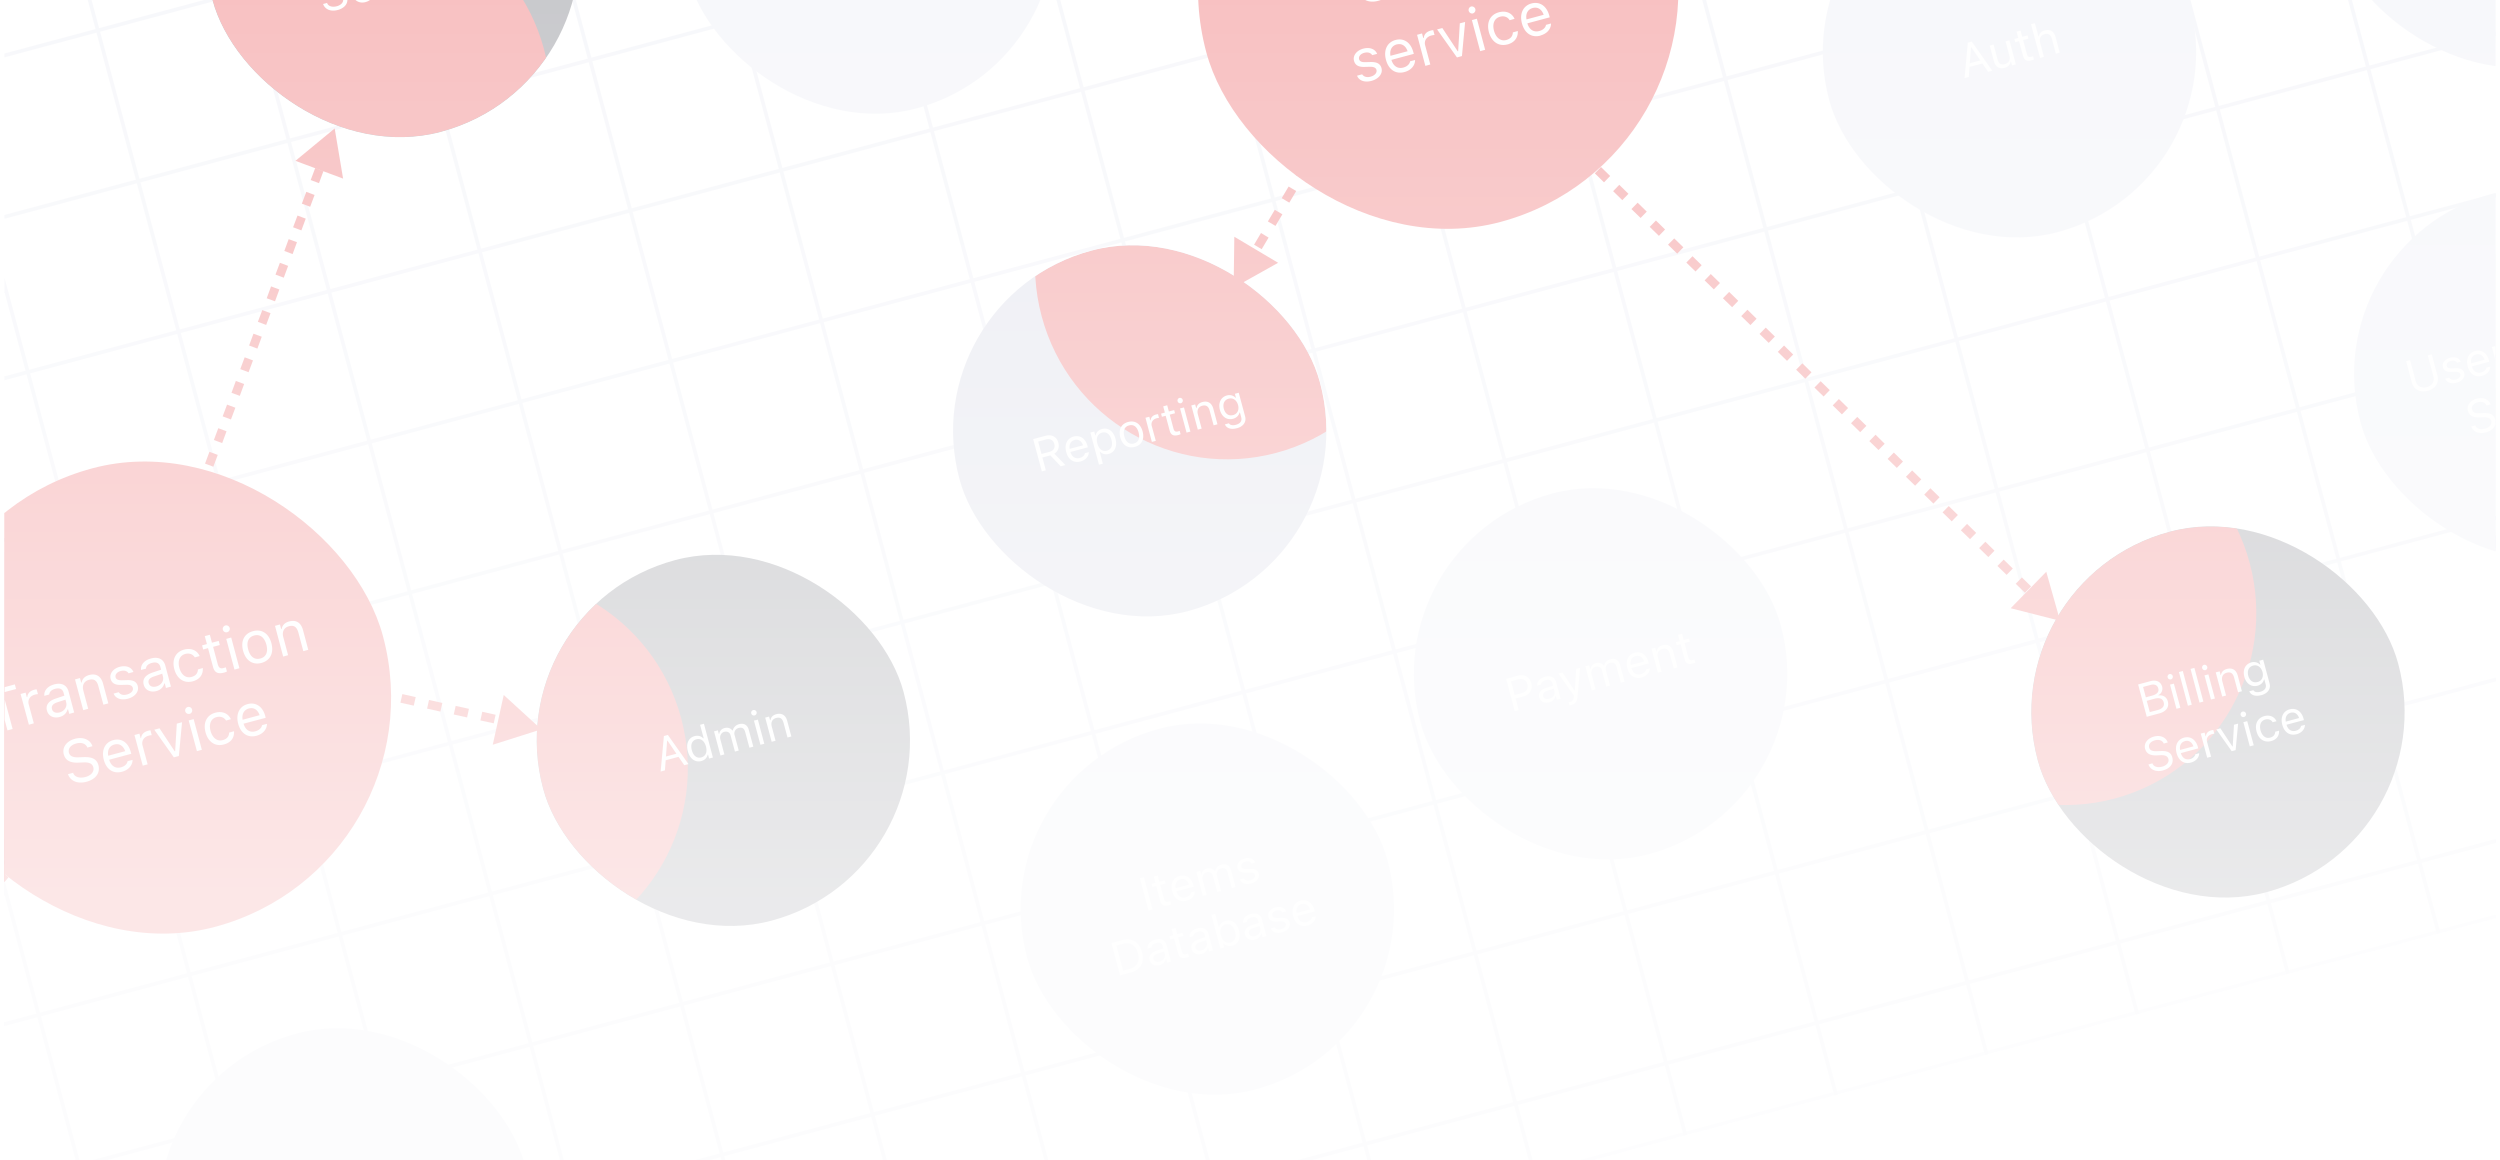 <svg xmlns="http://www.w3.org/2000/svg" width="362" height="168" fill="none" viewBox="0 0 362 168">
  <g clip-path="url(#a)" opacity=".5" style="mix-blend-mode:luminosity">
    <rect width="594" height="249.87" x="-173.88" y="17.69" fill="#fff" rx="3.93" transform="rotate(-15 -173.88 17.69)"/>
    <g clip-path="url(#b)">
      <rect width="577.8" height="249.38" x="-166" y="15.83" stroke="#F0F1F7" stroke-width=".49" rx="3.68" transform="rotate(-15 -166 15.83)"/>
      <path stroke="#E6E8F2" stroke-width=".53" d="m24.4-44.59 75.67 282.38m-251.11-2.09L469.19 69.5M-62.84-21.21l75.66 282.37m-140.49 61.79 620.24-166.2M-41.03-27.06l75.66 282.38m-168.13 45.81 620.22-166.19M-19.22-32.9l75.67 282.37m-195.8 29.85 620.23-166.19M2.6-38.75l75.66 282.38m-223.46 13.88L475.03 91.32m-407-147.6L143.7 226.1m-306.43-34.03L457.5 25.88M46.22-50.43l75.66 282.37m-278.77-18.05 620.23-166.2M89.85-62.12l75.66 282.37m-334.09-49.99L451.65 4.07M177.1-85.5l75.66 282.37M-191.96 83.01 428.27-83.18m-294.8 9.37 75.66 282.37m-389.4-81.92 620.23-166.2M198.9-91.35l75.67 282.38M-197.8 61.2 422.43-105M155.28-79.66l75.67 282.38m-417.06-97.9L434.12-61.37m-191.59-41.67 75.66 282.38M-209.49 17.57l620.23-166.19m-146.39 39.74L340 173.49m-53.84-288.22 75.66 282.38m-53.85-288.22 75.66 282.38M220.72-97.2l75.66 282.38M-203.65 39.39l620.24-166.2M111.66-67.97l75.66 282.38m-361.74-65.96L445.8-17.75M329.78-126.42l75.67 282.38M351.6-132.26l75.66 282.38"/>
      <g clip-path="url(#c)">
        <rect width="54.04" height="54.04" x="23.77" y="-26.12" fill="#4C4E59" rx="27.02" transform="rotate(-15 23.77 -26.12)"/>
        <g filter="url(#d)">
          <ellipse cx="52.01" cy="14.34" fill="#E73235" rx="27.72" ry="27.89" transform="rotate(-15 52.01 14.34)"/>
        </g>
        <path fill="#fff" d="m48.51-6.85-1.25-4.68.68-.18 2.65 3.47.05-.01.55-4.33.68-.18 1.25 4.67-.54.15-.96-3.57h-.03l-.52 3.98-.5.13-2.43-3.18-.04.01.96 3.57-.55.15Zm6.71-1.73c-.66.18-1.27-.1-1.44-.73-.17-.62.2-1.1 1-1.37l.98-.33-.09-.32c-.11-.43-.44-.6-.96-.46-.42.12-.65.34-.67.64v.01l-.56.15V-11c-.06-.57.37-1.08 1.12-1.28.85-.23 1.44.08 1.64.8l.64 2.4-.57.15-.13-.52-.06.02a1.2 1.2 0 0 1-.9.86Zm-.87-.9c.1.36.45.49.86.38.57-.16.89-.64.75-1.14l-.08-.32-.92.3c-.52.18-.7.43-.61.78Zm2.74-4.14a.4.4 0 0 1-.5-.28.4.4 0 0 1 .3-.5.4.4 0 0 1 .48.3.4.4 0 0 1-.28.48Zm.83 4.25-.93-3.5.56-.15.94 3.5-.57.15Zm1.63-.44-.94-3.5.57-.14.14.52.05-.01c.08-.42.34-.72.86-.86.78-.21 1.35.14 1.57.97l.6 2.26-.56.15-.57-2.13c-.17-.63-.5-.86-1.07-.7-.55.14-.8.61-.64 1.22l.55 2.07-.56.15ZM48.9 1.45c-1.03.27-1.83-.1-2.1-.83l-.02-.04.59-.16v.04c.18.45.74.62 1.41.44.64-.17 1.02-.62.89-1.1-.1-.4-.45-.59-1.13-.56L48-.73c-.99.04-1.5-.28-1.7-.96-.2-.78.33-1.5 1.3-1.76.93-.25 1.73.12 1.97.8l.01.05-.58.16-.02-.04c-.17-.4-.64-.6-1.25-.43-.58.16-.96.55-.83 1.04.1.38.43.56 1.1.53l.55-.02c1.03-.04 1.52.24 1.7.92.24.88-.3 1.6-1.34 1.89ZM52.95.3c-1 .27-1.79-.27-2.08-1.37-.3-1.08.12-1.98 1.07-2.24.95-.25 1.72.3 2 1.34l.06.22-2.52.68c.21.72.72 1.03 1.35.86.47-.12.7-.42.74-.66V-.9l.57-.15v.02c0 .5-.37 1.1-1.2 1.33Zm-.88-3.1c-.51.13-.81.6-.7 1.27l1.93-.51c-.24-.68-.71-.9-1.22-.76ZM55.3-.4l-.94-3.49.57-.15.13.52.06-.02c.03-.4.3-.7.78-.83.1-.03.23-.04.28-.05l.15.55a2.1 2.1 0 0 0-.36.06c-.53.14-.83.59-.69 1.1l.58 2.16-.56.15Zm3.55-.95-2.23-3.14.6-.16 1.72 2.62.05-.02.19-3.13.6-.16-.36 3.84-.57.15Zm1.79-4.94a.4.4 0 0 1-.5-.29.4.4 0 0 1 .29-.5.4.4 0 0 1 .5.3.4.4 0 0 1-.3.49Zm.83 4.24-.94-3.5.57-.14.93 3.49-.56.15Zm3.07-.76c-.98.27-1.8-.28-2.09-1.39-.3-1.09.14-1.96 1.12-2.22.85-.23 1.49.12 1.76.72v.02l-.55.15v-.01c-.19-.32-.57-.52-1.08-.38-.62.16-.88.78-.67 1.56v.01c.21.8.75 1.21 1.38 1.04.47-.12.7-.4.73-.83v-.02l.56-.16v.04c.03.67-.32 1.25-1.16 1.47Zm3.71-1c-1 .28-1.78-.26-2.08-1.36-.29-1.08.13-1.98 1.08-2.24.95-.25 1.72.3 2 1.34l.05.22-2.51.68c.2.71.72 1.03 1.34.86.48-.12.7-.43.75-.66V-5l.56-.16v.03c.01.5-.36 1.1-1.19 1.33Zm-.87-3.1c-.52.14-.82.6-.7 1.28l1.93-.51c-.24-.68-.71-.9-1.23-.77Z"/>
      </g>
      <rect width="68.73" height="68.73" x="-19.83" y="76.71" fill="#E73235" rx="34.36" transform="rotate(-15 -19.83 76.71)"/>
      <path fill="#fff" d="m1.08 105.76-1.41-5.28-1.92.51-.18-.66 4.58-1.23.18.67-1.92.51 1.42 5.28-.75.2Zm3.1-.83-1.2-4.44.73-.2.17.66.07-.01c.04-.52.39-.9.99-1.06.13-.04.3-.06.36-.07l.2.7c-.16.02-.3.03-.46.08-.69.18-1.06.74-.88 1.4l.74 2.75-.72.2Zm4.46-1.11c-.85.23-1.62-.11-1.84-.92-.22-.8.25-1.42 1.27-1.75l1.25-.42-.11-.4c-.15-.56-.56-.76-1.22-.59-.54.15-.83.44-.86.82l-.71.2v-.02c-.08-.73.47-1.38 1.42-1.64 1.08-.29 1.84.1 2.09 1.03l.81 3.04-.71.2-.18-.66-.07.02c-.15.55-.55.93-1.14 1.09Zm-1.11-1.13c.12.45.57.6 1.09.47.73-.2 1.13-.82.96-1.45l-.1-.4-1.17.38c-.67.23-.9.55-.78.99Zm4.52.13-1.19-4.44.72-.2.18.67.06-.02c.1-.52.44-.91 1.1-1.09 1-.27 1.71.18 2 1.23l.77 2.88-.72.19-.73-2.7c-.21-.8-.64-1.1-1.35-.9-.71.18-1.03.78-.82 1.56l.7 2.63-.72.2Zm6.48-1.65c-.99.27-1.8-.03-2.08-.74l.74-.2c.22.34.64.49 1.2.33.6-.16.95-.55.84-.96-.08-.3-.36-.46-.95-.44l-.73.02c-.89.02-1.36-.24-1.53-.88-.2-.74.36-1.49 1.3-1.74.94-.25 1.71.04 2 .74l-.7.2c-.2-.33-.6-.48-1.14-.34-.53.14-.84.52-.74.9v.02c.09.3.36.43.92.42l.73-.02c.89-.03 1.39.23 1.56.86v.01c.21.8-.41 1.55-1.42 1.82Zm4.11-1.1c-.84.22-1.62-.12-1.83-.92v-.01c-.22-.8.25-1.4 1.26-1.75l1.26-.42-.11-.4c-.15-.55-.56-.76-1.23-.58-.53.14-.83.44-.85.81v.02l-.72.19v-.03c-.07-.73.48-1.38 1.43-1.63 1.08-.3 1.84.1 2.09 1.03l.81 3.04-.72.2-.17-.66-.07.01c-.15.55-.55.94-1.15 1.1Zm-1.1-1.14c.12.45.57.61 1.09.47.73-.2 1.13-.81.96-1.45l-.1-.4-1.18.4c-.66.21-.9.53-.78.97v.01Zm6.36-.27c-1.24.33-2.28-.36-2.66-1.77-.37-1.39.18-2.5 1.42-2.83 1.08-.29 1.9.16 2.24.91l.01.03-.71.19v-.01c-.24-.4-.73-.66-1.37-.49-.8.22-1.13 1-.86 2 .28 1.03.96 1.55 1.76 1.33.6-.16.9-.52.93-1.06v-.03l.71-.2v.06c.04.85-.4 1.58-1.47 1.87Zm4.56-1.27c-.92.24-1.4 0-1.62-.84l-.72-2.7-.7.2-.16-.6.7-.19-.31-1.15.74-.2.3 1.15.98-.26.16.6-.97.26.67 2.51c.14.52.38.69.84.56l.33-.1.16.6c-.13.07-.26.12-.4.16Zm.43-5.84a.51.51 0 0 1-.62-.36.51.51 0 0 1 .36-.62c.27-.08.55.09.63.36a.51.51 0 0 1-.37.62Zm1.06 5.4-1.19-4.44.72-.2 1.19 4.45-.72.2Zm3.92-.96c-1.27.34-2.28-.33-2.67-1.75-.38-1.43.17-2.51 1.44-2.85 1.26-.34 2.28.32 2.66 1.74v.01c.38 1.42-.17 2.5-1.43 2.85Zm-.17-.64c.84-.22 1.15-.96.87-2.01-.29-1.06-.92-1.54-1.76-1.32-.85.23-1.16.96-.87 2.02.28 1.05.92 1.54 1.76 1.31Zm3.3-.29-1.18-4.44.72-.2.17.67.07-.01c.1-.53.44-.92 1.1-1.1 1-.26 1.7.18 1.99 1.23l.77 2.88-.72.2-.72-2.71c-.22-.8-.65-1.1-1.36-.9-.7.18-1.03.78-.82 1.56l.7 2.63-.71.2ZM12.53 113.2c-1.3.35-2.32-.11-2.67-1.06l-.02-.04.75-.2.01.04c.21.58.93.8 1.8.56.8-.21 1.28-.79 1.11-1.4-.13-.5-.56-.74-1.43-.7l-.7.03c-1.26.06-1.92-.35-2.15-1.22-.26-.99.41-1.91 1.64-2.24 1.19-.32 2.2.16 2.5 1.03l.02.05-.74.2-.02-.05c-.22-.5-.82-.76-1.6-.54-.74.2-1.21.7-1.05 1.33.13.47.54.7 1.4.67l.7-.03c1.31-.05 1.94.31 2.17 1.17.3 1.12-.39 2.04-1.72 2.4Zm5.14-1.45c-1.27.34-2.27-.34-2.64-1.73-.37-1.38.16-2.53 1.37-2.85 1.2-.33 2.18.37 2.53 1.7l.08.28-3.2.86c.27.91.92 1.31 1.7 1.1.61-.16.9-.54.95-.84l.01-.05.72-.19v.04c0 .64-.47 1.4-1.52 1.68Zm-1.1-3.94c-.67.17-1.05.76-.9 1.62l2.46-.66c-.31-.85-.91-1.14-1.57-.96Zm4.1 3.06-1.2-4.44.72-.2.18.66.06-.02c.05-.5.39-.89 1-1.05.13-.04.28-.06.36-.07l.18.7c-.15.01-.3.03-.45.08-.68.18-1.05.74-.88 1.4l.74 2.75-.72.19Zm4.5-1.21-2.83-4 .76-.2 2.2 3.33.06-.02.24-3.99.76-.2-.46 4.89-.72.19Zm2.28-6.3a.51.51 0 1 1 .36-.63.51.51 0 0 1-.36.64Zm1.06 5.4-1.19-4.44.72-.19 1.19 4.44-.72.2Zm3.9-.96c-1.24.34-2.27-.35-2.65-1.76v-.01c-.37-1.38.18-2.5 1.42-2.83 1.08-.29 1.9.16 2.24.92l.01.02-.71.2v-.02c-.24-.4-.73-.65-1.37-.48-.8.21-1.13 1-.86 2 .28 1.02.96 1.54 1.76 1.33.6-.16.9-.53.93-1.06v-.03l.71-.2v.05c.04.85-.4 1.59-1.47 1.87Zm4.73-1.26c-1.27.34-2.28-.35-2.65-1.74-.37-1.38.16-2.53 1.37-2.85 1.2-.32 2.18.38 2.54 1.7l.07.29-3.2.85c.27.92.92 1.32 1.71 1.1.6-.16.9-.54.95-.84v-.04l.72-.2v.04c.01.64-.46 1.4-1.51 1.69Zm-1.11-3.95c-.66.18-1.04.76-.9 1.63l2.46-.66c-.3-.86-.9-1.15-1.56-.97Z"/>
      <g clip-path="url(#e)">
        <rect width="54.04" height="54.04" x="288.07" y="83.99" fill="#4C4E59" rx="27.02" transform="rotate(-15 288.07 83.99)"/>
        <g filter="url(#f)">
          <ellipse cx="298.98" cy="88.69" fill="#E73235" rx="27.72" ry="27.89" transform="rotate(-15 298.98 88.7)"/>
        </g>
        <path fill="#fff" d="m310.85 103.79-1.25-4.68 1.78-.48c.86-.23 1.5.08 1.7.8.13.48-.1 1.02-.54 1.22l.02.05c.66-.09 1.18.24 1.34.86.23.82-.23 1.47-1.23 1.74l-1.82.49Zm.55-4.61-1.08.29.4 1.5.93-.25c.7-.2 1-.54.87-1.03-.13-.48-.54-.67-1.12-.51Zm.55 2-1.1.3.44 1.63 1.16-.3c.7-.2 1-.58.85-1.12-.15-.54-.6-.71-1.35-.51Zm2.37-2.8a.4.4 0 0 1-.2-.77.4.4 0 0 1 .49.28.4.4 0 0 1-.29.5Zm.83 4.25-.93-3.5.56-.14.94 3.5-.57.14Zm1.66-.44-1.3-4.88.56-.15 1.3 4.88-.56.15Zm1.68-.45-1.3-4.88.56-.15 1.3 4.88-.56.15Zm.83-4.7a.4.4 0 0 1-.2-.77.4.4 0 0 1 .2.78Zm.83 4.25-.94-3.5.57-.14.94 3.5-.57.14Zm1.63-.43-.94-3.5.57-.15.14.53.05-.02c.07-.41.34-.72.86-.86.78-.2 1.35.14 1.57.97l.6 2.26-.56.15-.57-2.12c-.17-.63-.5-.86-1.07-.71-.55.14-.8.62-.64 1.23l.55 2.07-.56.15Zm5.64-.2c-.84.23-1.48 0-1.72-.55v-.01l.59-.16c.14.26.5.36 1 .23.63-.17.92-.57.78-1.08l-.19-.7h-.05c-.12.45-.45.77-.93.9-.9.24-1.66-.3-1.92-1.29-.26-.98.11-1.84 1.02-2.09.5-.13.95.01 1.27.35l.03-.01-.15-.58.56-.15.93 3.45c.2.78-.26 1.44-1.22 1.7Zm-.53-1.9c.64-.17.9-.77.72-1.46-.2-.7-.72-1.09-1.36-.92-.65.18-.88.77-.7 1.46v.01c.2.7.69 1.08 1.34.9Zm-13.68 12.8c-1.02.27-1.83-.1-2.1-.84l-.01-.03.58-.16.01.04c.17.45.74.62 1.4.44.64-.17 1.02-.63.9-1.1-.11-.4-.45-.59-1.13-.56l-.55.03c-1 .04-1.51-.28-1.7-.96-.2-.78.33-1.5 1.3-1.77.93-.25 1.73.13 1.96.81l.02.05-.58.16-.02-.05c-.18-.39-.65-.59-1.26-.42-.58.16-.96.55-.83 1.04.1.38.43.56 1.1.53l.55-.02c1.04-.05 1.53.24 1.7.92.24.88-.3 1.6-1.34 1.88Zm4.04-1.14c-1 .27-1.79-.27-2.08-1.37-.29-1.08.13-1.98 1.08-2.24.95-.25 1.71.3 2 1.34l.05.22-2.51.68c.2.72.72 1.03 1.34.86.47-.12.7-.43.74-.66v-.03l.57-.16v.03c.01.5-.36 1.1-1.19 1.33Zm-.87-3.1c-.52.13-.82.6-.7 1.27l1.93-.52c-.25-.67-.72-.9-1.23-.76Zm3.22 2.4-.93-3.5.56-.14.14.52.05-.02c.04-.4.3-.7.78-.83.1-.03.23-.05.29-.05l.14.55c-.12 0-.23.02-.35.06-.54.14-.83.58-.7 1.1l.59 2.16-.57.15Zm3.55-.95-2.23-3.15.6-.16 1.73 2.63.05-.02.18-3.13.6-.16-.36 3.84-.57.15Zm1.8-4.95a.4.4 0 0 1-.5-.28.4.4 0 0 1 .28-.5.4.4 0 0 1 .2.78Zm.82 4.25-.93-3.5.56-.15.94 3.5-.57.15Zm3.08-.76c-.98.26-1.8-.28-2.1-1.39-.29-1.09.15-1.96 1.13-2.23.84-.22 1.48.13 1.75.73l.01.01-.56.15c-.18-.33-.57-.52-1.07-.39-.63.17-.89.78-.68 1.57.22.81.76 1.22 1.38 1.05.47-.12.71-.41.74-.83v-.03l.56-.15v.04c.03.67-.32 1.25-1.16 1.47Zm3.7-1c-.99.27-1.78-.26-2.07-1.36-.3-1.08.12-1.99 1.07-2.24.95-.25 1.72.3 2 1.34l.06.22-2.52.67c.21.72.73 1.04 1.35.87.47-.13.7-.43.74-.66v-.04l.57-.15v.03c0 .5-.37 1.1-1.2 1.33Zm-.87-3.1c-.51.14-.81.6-.7 1.28l1.93-.52c-.24-.67-.7-.9-1.23-.76Z"/>
      </g>
      <rect width="69.54" height="69.54" x="165.67" y="-26.03" fill="#E73235" rx="34.77" transform="rotate(-15 165.67 -26.03)"/>
      <path fill="#fff" d="M199.57.12c-1.49.4-2.63-.25-2.98-1.56l-1.06-3.95.75-.2 1.04 3.9c.25.92 1.03 1.4 2.07 1.12 1.04-.28 1.46-1.08 1.21-2l-1.04-3.9.75-.2 1.06 3.94c.35 1.31-.3 2.45-1.8 2.85Zm5.35-1.5c-1 .27-1.82-.03-2.1-.75l.74-.2c.22.35.65.5 1.22.34.6-.16.96-.56.85-.97-.08-.31-.37-.46-.96-.45l-.74.02c-.9.03-1.37-.24-1.55-.89-.2-.75.37-1.5 1.32-1.76.95-.25 1.73.05 2.02.75l-.7.2c-.2-.33-.62-.49-1.16-.34-.53.14-.85.52-.75.92.09.31.37.44.93.43l.74-.02c.9-.02 1.4.24 1.58.88.21.8-.42 1.57-1.44 1.84Zm4.77-1.27c-1.29.34-2.3-.35-2.69-1.76-.37-1.4.17-2.56 1.4-2.88 1.21-.33 2.2.38 2.56 1.72l.07.29-3.23.86c.27.93.93 1.33 1.73 1.12.6-.17.9-.55.95-.86l.01-.04.73-.2v.04c0 .65-.48 1.42-1.53 1.7Zm-1.13-4c-.67.18-1.05.77-.9 1.65l2.48-.67c-.31-.86-.92-1.15-1.58-.98Zm4.15 3.1-1.2-4.5.72-.19.18.67.06-.02c.05-.51.4-.9 1-1.07.14-.03.3-.06.38-.06l.19.7c-.16.02-.3.04-.46.08-.7.18-1.07.75-.9 1.41l.75 2.79-.72.2Zm4.73-1.18c-1 .27-1.82-.03-2.1-.75l.74-.2c.22.34.65.5 1.22.34.61-.16.96-.57.85-.98-.08-.3-.37-.46-.96-.44l-.74.02c-.9.02-1.37-.24-1.55-.9-.2-.74.37-1.5 1.32-1.75.95-.26 1.73.04 2.03.75l-.72.19c-.19-.33-.6-.48-1.15-.34-.53.15-.85.53-.74.92v.01c.08.3.36.44.92.42l.74-.01c.9-.03 1.4.23 1.58.87v.01c.22.8-.42 1.57-1.44 1.84ZM198.6 11.71c-1 .27-1.82-.03-2.1-.75l.74-.2c.23.34.65.5 1.23.34.6-.16.95-.57.84-.98-.08-.3-.37-.46-.96-.45l-.74.02c-.9.03-1.37-.24-1.55-.88-.2-.75.37-1.5 1.32-1.76.95-.26 1.73.04 2.03.75l-.72.19c-.19-.33-.6-.48-1.15-.34-.53.15-.85.53-.74.92v.01c.08.3.36.44.92.42l.74-.02c.9-.02 1.4.24 1.58.88v.01c.22.8-.42 1.56-1.44 1.84Zm4.77-1.28c-1.29.35-2.3-.35-2.68-1.76-.38-1.39.16-2.55 1.38-2.88 1.22-.33 2.21.38 2.57 1.73l.08.28-3.24.87c.27.92.93 1.33 1.73 1.11.6-.16.9-.55.96-.85v-.05l.73-.19v.04c0 .65-.47 1.42-1.53 1.7Zm-1.13-4c-.67.19-1.05.78-.9 1.65l2.48-.66c-.31-.87-.91-1.16-1.58-.98Zm4.15 3.1-1.2-4.49.72-.2.18.67.07-.01c.04-.52.39-.9 1-1.07.13-.04.3-.06.37-.07l.19.7c-.16.02-.3.04-.46.08-.7.19-1.07.76-.9 1.42l.75 2.78-.72.2Zm4.57-1.22-2.87-4.05.76-.2 2.23 3.37.06-.02.24-4.03.77-.2-.46 4.94-.73.2Zm2.3-6.36a.52.52 0 0 1-.27-1c.28-.08.56.09.64.36.07.28-.1.56-.37.64Zm1.07 5.46-1.2-4.5.72-.2 1.2 4.5-.72.2Zm3.96-.98c-1.27.34-2.31-.36-2.7-1.78v-.01c-.37-1.4.18-2.52 1.44-2.86 1.1-.3 1.92.16 2.27.93v.02l-.71.2-.01-.02c-.23-.4-.73-.66-1.37-.49-.81.22-1.15 1-.88 2.02.28 1.04.98 1.57 1.78 1.35.6-.16.92-.53.95-1.07v-.03l.72-.2v.05c.03.86-.42 1.6-1.5 1.9Zm4.77-1.27c-1.28.34-2.3-.35-2.68-1.76-.38-1.4.15-2.57 1.38-2.9 1.22-.32 2.2.39 2.57 1.73l.07.28-3.24.87c.28.92.93 1.33 1.73 1.11.61-.16.91-.55.96-.85V3.6l.73-.2v.04c.01.65-.47 1.42-1.53 1.7Zm-1.12-4c-.67.18-1.06.77-.9 1.65l2.48-.67c-.31-.87-.92-1.16-1.58-.98Z"/>
      <g clip-path="url(#g)">
        <rect width="54.04" height="54.04" x="71.65" y="88.1" fill="#4C4E59" rx="27.02" transform="rotate(-15 71.65 88.1)"/>
        <g filter="url(#h)">
          <ellipse cx="71.86" cy="111.18" fill="#E73235" rx="27.72" ry="27.89" transform="rotate(-15 71.86 111.18)"/>
        </g>
        <path fill="#fff" d="m95.66 111.72.47-5.14.58-.16 2.98 4.22-.61.16-.83-1.21-1.86.5-.11 1.46-.62.17Zm.94-4.46-.17 2.28 1.51-.4-1.29-1.9-.05.02Zm4.95 2.94c-.88.24-1.66-.32-1.95-1.41-.3-1.1.1-1.97.98-2.2.48-.13.96 0 1.25.32l.06-.02-.52-1.94.56-.15 1.3 4.89-.56.15-.14-.56-.06.01c-.1.45-.43.78-.92.91Zm0-.53c.63-.17.89-.77.67-1.58-.22-.81-.74-1.21-1.38-1.04-.64.17-.88.77-.66 1.58.22.82.73 1.21 1.37 1.04Zm2.77-.28-.93-3.49.56-.15.14.53.05-.01a1 1 0 0 1 .79-.85c.47-.13.87.03 1.13.36l.05-.02c.09-.42.42-.77.9-.9.72-.19 1.23.11 1.42.84l.65 2.42-.56.15-.62-2.28c-.14-.52-.44-.71-.93-.58a.81.81 0 0 0-.6 1.03l.6 2.24-.55.15-.64-2.37c-.11-.41-.47-.6-.91-.49-.46.12-.7.62-.56 1.1l.58 2.17-.57.16Zm4.96-5.8a.4.4 0 0 1-.5-.28.4.4 0 1 1 .5.28Zm.83 4.25-.94-3.5.57-.14.93 3.5-.56.14Zm1.63-.43-.94-3.5.56-.15.15.53.05-.02c.07-.41.34-.72.86-.86.78-.2 1.34.14 1.57.97l.6 2.26-.56.15-.57-2.12c-.17-.63-.5-.86-1.07-.71-.55.15-.8.62-.64 1.23l.55 2.07-.56.15Z"/>
      </g>
      <rect width="54.04" height="54.04" x="198.67" y="78.46" fill="#E6E8F2" rx="27.02" transform="rotate(-15 198.67 78.46)"/>
      <path fill="#fff" d="m219.33 102.97-1.25-4.68 1.76-.47c.88-.23 1.67.2 1.9 1.1a1.5 1.5 0 0 1-1.1 1.91l-1.17.32.45 1.67-.59.15Zm.5-4.59-1.03.28.53 1.97 1.03-.28c.67-.18.96-.65.8-1.26h-.01c-.16-.63-.65-.89-1.32-.7Zm4.5 3.32c-.67.18-1.28-.09-1.45-.73-.16-.62.2-1.1 1-1.37l.99-.33-.09-.32c-.12-.43-.44-.6-.96-.46-.42.12-.66.35-.67.64v.01l-.57.15v-.02c-.06-.57.38-1.08 1.12-1.28.86-.23 1.45.08 1.64.8l.65 2.4-.57.15-.14-.51-.05.01a1.2 1.2 0 0 1-.9.86Zm-.87-.9c.1.36.45.49.85.38.58-.16.9-.64.76-1.14l-.08-.32-.92.3c-.53.18-.7.43-.61.78Zm4.05 1.3a1.7 1.7 0 0 1-.25.04l-.13-.46c.08 0 .16-.03.24-.05.32-.08.48-.28.5-.72v-.22l-2.22-3.15.6-.17 1.73 2.62.05-.01.19-3.13.59-.16-.37 4.07c-.08.86-.3 1.17-.93 1.33Zm2.98-2.12-.94-3.5.57-.14.14.53.05-.02c.06-.41.33-.72.79-.84.47-.13.87.03 1.13.35l.05-.01c.09-.42.42-.77.9-.9.72-.2 1.22.11 1.42.84l.65 2.42-.56.15-.62-2.29c-.14-.51-.44-.7-.93-.57a.81.81 0 0 0-.6 1.02l.6 2.25-.56.15-.63-2.37c-.11-.42-.47-.6-.91-.49-.46.12-.7.61-.57 1.1l.58 2.17-.56.15Zm7.22-1.87c-1 .27-1.79-.27-2.08-1.36-.3-1.08.13-1.99 1.07-2.24.95-.26 1.72.3 2 1.34l.06.22-2.52.67c.21.72.72 1.04 1.35.87.47-.13.7-.43.74-.67v-.03l.57-.15v.03c0 .5-.37 1.1-1.2 1.32Zm-.87-3.1c-.52.14-.82.6-.7 1.28l1.93-.52c-.25-.67-.72-.9-1.23-.76Zm3.22 2.4-.94-3.49.57-.15.14.53.05-.02c.08-.41.34-.72.86-.85.78-.22 1.35.13 1.57.96l.6 2.26-.56.15-.57-2.12c-.17-.63-.5-.86-1.06-.71-.56.15-.81.62-.65 1.23l.55 2.07-.56.15Zm5.12-1.34c-.72.2-1.09.01-1.27-.66l-.56-2.12-.56.15-.12-.47.55-.14-.24-.9.58-.16.24.9.77-.2.12.46-.76.2.53 1.98c.1.42.3.54.66.45l.25-.09.13.48c-.1.05-.2.1-.32.12Z"/>
      <rect width="54.04" height="54.04" x="16.84" y="156.66" fill="#E6E8F2" rx="27.02" transform="rotate(-15 16.84 156.66)"/>
      <path fill="#fff" d="m41.8 175.88-1.26-4.68 1.6-.43c1.4-.37 2.45.27 2.84 1.74v.01c.4 1.47-.19 2.56-1.58 2.93l-1.6.43Zm.44-.68.98-.27c1.05-.28 1.47-1.1 1.17-2.24v-.01c-.3-1.14-1.1-1.65-2.14-1.37l-.98.26.97 3.63Zm5.29-.79c-.67.18-1.28-.09-1.45-.72v-.01c-.17-.62.2-1.1 1-1.37l.98-.33-.08-.32c-.12-.43-.44-.6-.97-.46-.41.12-.65.35-.67.64v.01l-.56.15v-.02c-.06-.57.37-1.08 1.12-1.28.85-.23 1.45.08 1.64.8l.64 2.4-.56.15-.14-.51h-.05a1.2 1.2 0 0 1-.9.87Zm-.88-.9c.1.36.46.49.86.38.57-.15.9-.64.76-1.14l-.09-.32-.91.3c-.53.18-.71.43-.62.78Zm4.81-.2c-.72.2-1.1.01-1.27-.65l-.57-2.12-.55.15-.12-.47.55-.15-.25-.9.59-.16.24.9.77-.2.12.47-.76.2.52 1.98c.12.41.3.54.67.44l.25-.08.13.48c-.1.05-.2.09-.32.12Zm2.14-.53c-.66.18-1.27-.09-1.44-.72-.17-.63.2-1.12 1-1.38l.98-.33-.09-.32c-.11-.43-.44-.6-.96-.45-.42.1-.65.34-.67.63v.01l-.57.16v-.02c-.05-.58.38-1.09 1.12-1.29.86-.23 1.45.08 1.65.81l.64 2.4-.57.14-.14-.51-.05.01a1.2 1.2 0 0 1-.9.86Zm-.87-.89c.1.35.45.48.86.37.57-.15.89-.64.75-1.14l-.08-.32-.92.31c-.52.18-.7.43-.61.77v.01ZM39.6 184.75l-1.25-4.68 1.76-.47c.88-.24 1.66.2 1.9 1.1a1.5 1.5 0 0 1-1.1 1.9l-1.17.32.44 1.67-.58.16Zm.5-4.6-1.03.28.53 1.97 1.03-.27c.66-.18.95-.65.79-1.26v-.01c-.17-.62-.65-.88-1.32-.7Zm3.65 3.49-.94-3.5.57-.15.13.52.06-.01c.03-.4.3-.7.77-.83l.3-.06.14.55-.36.06c-.53.15-.83.59-.69 1.1l.58 2.17-.56.15Zm3.88-.98c-1 .27-1.8-.25-2.1-1.37-.3-1.13.14-1.98 1.13-2.24 1-.27 1.8.25 2.1 1.37.3 1.12-.13 1.98-1.13 2.24Zm-.13-.5c.66-.17.9-.76.68-1.58-.22-.83-.72-1.21-1.38-1.04-.67.18-.9.76-.69 1.59.22.83.73 1.21 1.39 1.03Zm4.05-.55c-.98.27-1.8-.28-2.1-1.38v-.01c-.29-1.09.15-1.96 1.12-2.22.85-.23 1.5.12 1.76.72l.01.02-.56.15v-.01c-.18-.32-.57-.52-1.07-.38-.63.16-.89.78-.68 1.56v.01c.22.8.76 1.21 1.38 1.05.47-.13.71-.42.74-.84v-.02l.56-.16v.04c.03.67-.32 1.25-1.16 1.47Zm3.7-.99c-.99.27-1.78-.27-2.07-1.37-.3-1.08.12-1.98 1.07-2.24.95-.25 1.72.3 2 1.34l.06.22-2.52.68c.21.72.72 1.03 1.35.86.47-.12.7-.43.74-.66v-.03l.57-.16v.03c0 .5-.37 1.1-1.2 1.33Zm-.86-3.1c-.52.13-.82.6-.7 1.27l1.92-.51c-.24-.68-.7-.9-1.22-.77Zm4.43 2.14c-.77.21-1.4-.02-1.63-.58l.58-.15c.17.26.5.38.95.26.47-.13.74-.44.66-.76-.07-.24-.3-.36-.75-.35l-.58.02c-.7.02-1.06-.19-1.2-.69-.15-.58.29-1.17 1.03-1.37.73-.2 1.34.03 1.57.58l-.56.15c-.14-.25-.47-.37-.89-.26-.41.11-.66.4-.58.72.07.24.28.34.72.33l.57-.01c.7-.02 1.1.18 1.23.68.17.63-.32 1.22-1.12 1.43Zm3.41-.91c-.77.2-1.4-.02-1.63-.58l.58-.16c.17.27.5.39.95.27.47-.13.74-.44.66-.76-.07-.25-.3-.36-.75-.35l-.58.02c-.7.02-1.06-.2-1.2-.7-.15-.58.29-1.16 1.03-1.36.73-.2 1.34.03 1.57.58l-.56.15c-.14-.26-.47-.38-.89-.26-.41.1-.66.4-.58.71.07.25.28.35.72.34l.57-.02c.7-.01 1.1.19 1.23.69.17.62-.32 1.22-1.12 1.43Z"/>
      <rect width="54.04" height="54.04" x="141.73" y="112.53" fill="#E6E8F2" rx="27.02" transform="rotate(-15 141.73 112.53)"/>
      <path fill="#fff" d="m166.3 131.84-1.25-4.67.59-.16 1.25 4.68-.58.15Zm2.96-.76c-.72.2-1.1 0-1.27-.66l-.57-2.12-.55.15-.12-.47.55-.15-.25-.9.59-.16.24.9.77-.2.12.47-.76.2.53 1.98c.1.41.3.54.66.44l.25-.08.13.48c-.1.05-.2.09-.32.12Zm2.56-.65c-1 .27-1.8-.27-2.09-1.36-.29-1.09.13-2 1.08-2.24.95-.26 1.72.3 2 1.34l.06.22-2.52.67c.21.72.72 1.03 1.34.87.48-.13.7-.43.75-.67v-.03l.57-.15v.03c0 .5-.37 1.1-1.2 1.32Zm-.88-3.1c-.52.14-.82.6-.7 1.28l1.93-.52c-.24-.67-.71-.9-1.23-.76Zm3.23 2.4-.94-3.49.56-.15.15.53.05-.01c.05-.42.32-.72.78-.85.47-.12.87.04 1.13.36l.05-.02c.1-.42.43-.77.9-.9.72-.19 1.23.11 1.43.85l.64 2.41-.56.15-.61-2.28c-.14-.52-.45-.71-.94-.58a.81.81 0 0 0-.59 1.03l.6 2.25-.56.15-.64-2.38c-.1-.41-.47-.6-.9-.49-.46.13-.7.62-.57 1.11l.58 2.17-.56.15Zm6.99-1.8c-.78.2-1.42-.03-1.63-.58l.57-.16c.17.27.5.38.95.26.47-.12.74-.44.66-.75-.06-.25-.29-.36-.75-.35l-.57.01c-.7.02-1.07-.18-1.2-.69-.16-.58.28-1.17 1.02-1.36.73-.2 1.34.03 1.57.58l-.55.15c-.15-.26-.47-.38-.9-.26-.41.1-.66.4-.58.71.07.25.28.35.72.34l.58-.02c.7-.02 1.09.19 1.22.68v.01c.17.62-.32 1.22-1.11 1.43Zm-18.98 13.3-1.25-4.68 1.6-.43c1.4-.37 2.44.28 2.84 1.75.4 1.47-.2 2.56-1.58 2.93l-1.6.43Zm.45-.68.98-.27c1.04-.28 1.47-1.1 1.16-2.24-.3-1.15-1.1-1.66-2.13-1.38l-.98.26.97 3.63Zm5.28-.79c-.66.18-1.27-.09-1.44-.72v-.01c-.17-.62.2-1.1 1-1.37l.98-.33-.09-.32c-.11-.43-.44-.6-.96-.45-.42.1-.65.34-.67.63v.01l-.56.16v-.03c-.06-.57.37-1.08 1.12-1.28.85-.23 1.44.08 1.64.8l.64 2.4-.57.15-.13-.51-.06.01a1.2 1.2 0 0 1-.9.86Zm-.87-.9c.1.36.45.49.86.38.57-.15.89-.64.75-1.14l-.08-.32-.92.31c-.52.17-.7.42-.61.77Zm4.8-.2c-.71.2-1.09.02-1.26-.65l-.57-2.12-.55.15-.13-.47.55-.15-.24-.9.58-.16.25.9.76-.2.13.47-.77.2.53 1.98c.11.41.3.54.66.44l.26-.08.13.48c-.1.05-.21.09-.32.12Zm2.15-.53c-.67.18-1.28-.09-1.45-.72-.17-.63.2-1.11 1-1.38l.98-.33-.08-.32c-.12-.43-.44-.6-.97-.45-.41.11-.65.34-.66.64l-.57.16v-.02c-.06-.58.38-1.09 1.12-1.29.85-.22 1.45.09 1.64.81l.64 2.4-.56.15-.14-.52-.05.01a1.2 1.2 0 0 1-.9.86Zm-.88-.89c.1.35.46.48.86.37.58-.15.9-.64.76-1.14l-.08-.32-.92.31c-.53.18-.7.43-.62.77v.01Zm5.32-.3c-.49.13-.94 0-1.26-.32l-.05.01.15.56-.56.15-1.31-4.88.56-.15.52 1.93.05-.01c.1-.42.45-.78.93-.9.89-.24 1.65.31 1.95 1.4v.02c.3 1.08-.1 1.96-.98 2.2Zm-.27-.46c.64-.17.89-.77.67-1.58-.22-.82-.73-1.21-1.37-1.04-.63.17-.89.77-.67 1.58.22.81.74 1.2 1.37 1.04Zm3.57-.42c-.67.18-1.28-.09-1.45-.73-.17-.62.2-1.1 1-1.37l.98-.33-.08-.32c-.12-.43-.44-.6-.96-.46-.42.12-.66.34-.67.64v.01l-.57.15v-.02c-.06-.57.38-1.08 1.12-1.28.85-.23 1.45.08 1.64.8l.64 2.4-.56.15-.14-.51h-.05a1.2 1.2 0 0 1-.9.87Zm-.87-.9c.1.36.45.49.85.38.58-.16.9-.64.76-1.14l-.09-.32-.91.3c-.53.18-.7.43-.62.78Zm4.77-.15c-.78.21-1.41-.02-1.63-.58l.57-.16c.18.27.5.39.95.27.47-.13.75-.44.66-.76-.06-.24-.28-.36-.74-.35l-.58.02c-.7.02-1.07-.19-1.2-.7-.16-.57.28-1.16 1.02-1.36.74-.2 1.34.03 1.57.58l-.55.15c-.15-.25-.47-.37-.9-.26-.4.11-.66.4-.57.71v.01c.06.24.28.34.72.33l.57-.01c.7-.02 1.1.18 1.23.68.16.63-.33 1.22-1.12 1.43Zm3.7-.99c-1 .27-1.79-.27-2.08-1.37-.3-1.08.13-1.98 1.08-2.24.95-.25 1.71.3 2 1.34l.05.22-2.51.68c.2.72.72 1.03 1.34.87.47-.13.7-.43.74-.67v-.03l.57-.15v.03c0 .5-.37 1.1-1.19 1.32Zm-.87-3.1c-.52.14-.82.6-.7 1.28l1.93-.52c-.25-.68-.72-.9-1.23-.76Z"/>
      <rect width="54.04" height="54.04" x="257.88" y="-11.6" fill="#E6E8F2" rx="27.02" transform="rotate(-15 257.88 -11.6)"/>
      <path fill="#fff" d="m284.46 11.32.48-5.14.57-.16 2.98 4.22-.61.16-.83-1.2-1.86.49-.11 1.46-.62.17Zm.94-4.46-.17 2.29 1.51-.4-1.29-1.9-.05.01Zm4.86 2.97c-.8.21-1.32-.14-1.55-.97l-.6-2.26.56-.15.57 2.12c.17.63.48.87 1.04.72.61-.16.84-.63.67-1.24l-.55-2.07.56-.15.94 3.5-.56.15-.14-.52h-.06c-.07.43-.36.73-.88.87Zm3.94-1.1c-.72.2-1.09.02-1.27-.65l-.57-2.12-.55.15-.12-.47.55-.15-.24-.9.58-.16.24.9.77-.2.12.47-.76.2.53 1.98c.1.41.3.54.66.44l.25-.08.13.48c-.1.05-.2.09-.32.12Zm1.2-.34-1.31-4.88.56-.15.52 1.9h.05c.07-.42.34-.73.86-.86.78-.21 1.35.13 1.57.96l.6 2.26-.56.16-.57-2.13c-.17-.63-.5-.86-1.07-.71-.55.15-.8.62-.64 1.23l.55 2.07-.56.15Z"/>
      <rect width="54.04" height="54.04" x="330.59" y="-36.17" fill="#E6E8F2" rx="27.02" transform="rotate(-15 330.59 -36.17)"/>
      <rect width="54.04" height="54.04" x="334.81" y="35.05" fill="#E6E8F2" rx="27.02" transform="rotate(-15 334.81 35.05)"/>
      <path fill="#fff" d="M351.55 56.59c-1.16.3-2.05-.2-2.32-1.22l-.83-3.07.59-.16.8 3.03c.2.72.8 1.1 1.61.88.81-.22 1.14-.84.95-1.56l-.82-3.03.59-.16.82 3.07c.27 1.02-.23 1.9-1.4 2.22Zm4.15-1.17c-.78.21-1.41-.02-1.63-.58l.58-.16c.17.27.5.39.95.27.47-.13.74-.44.65-.76-.06-.24-.28-.36-.74-.35l-.58.02c-.7.02-1.07-.19-1.2-.7-.16-.58.28-1.16 1.03-1.36.73-.2 1.34.03 1.57.58l-.56.15c-.15-.26-.47-.37-.9-.26-.4.11-.65.4-.57.71V53c.06.24.28.34.72.33l.57-.02c.7-.01 1.1.19 1.23.69.17.63-.32 1.22-1.12 1.43Zm3.7-.99c-1 .27-1.78-.27-2.08-1.37-.29-1.08.13-1.98 1.08-2.24.95-.25 1.72.3 2 1.34l.05.22-2.51.68c.2.72.72 1.03 1.34.86.48-.12.7-.42.75-.66v-.03l.56-.15v.02c.01.5-.36 1.1-1.19 1.33Zm-.87-3.1c-.52.13-.82.6-.7 1.27l1.93-.51c-.24-.68-.71-.9-1.23-.76Zm3.22 2.4-.93-3.49.56-.15.14.52.05-.02c.04-.4.3-.7.78-.83.1-.03.23-.04.29-.05l.15.55c-.13.01-.24.03-.36.06-.54.14-.83.59-.7 1.1l.59 2.16-.57.15Zm4.47-1.2-1.25-4.67 1.76-.47c.88-.24 1.66.2 1.9 1.09a1.5 1.5 0 0 1-1.1 1.92l-1.17.31.44 1.67-.58.16Zm.5-4.58-1.03.27.53 1.97 1.03-.27c.67-.18.95-.65.79-1.27-.17-.62-.65-.88-1.32-.7Zm3.65 3.48-.94-3.5.57-.15.14.52.05-.01c.03-.4.3-.7.78-.84a2 2 0 0 1 .28-.05l.15.55c-.12.01-.23.03-.35.06-.54.14-.83.59-.7 1.1l.58 2.16-.56.16Zm3.88-.98c-1 .27-1.8-.25-2.1-1.37-.3-1.13.14-1.98 1.13-2.25 1-.26 1.8.26 2.1 1.38.3 1.12-.13 1.97-1.13 2.24Zm-.13-.5c.66-.18.9-.76.68-1.58-.22-.83-.72-1.21-1.38-1.04-.66.18-.9.76-.69 1.59.23.83.73 1.2 1.39 1.03Zm2.84-.29-.81-3.03-.58.16-.13-.47.58-.15-.1-.4c-.2-.69.07-1.12.73-1.3l.39-.06.12.45c-.07 0-.17.02-.27.05-.4.1-.5.35-.4.73l.1.38.79-.22.12.47-.8.21.82 3.03-.56.15Zm1.35-4.83a.4.4 0 0 1-.2-.78.4.4 0 0 1 .2.78Zm.83 4.25-.94-3.5.57-.15.94 3.5-.57.15Zm1.66-.45-1.3-4.88.56-.15 1.3 4.88-.56.15Zm3.09-.76c-1 .27-1.79-.27-2.08-1.37-.3-1.08.13-1.98 1.07-2.24.95-.25 1.72.3 2 1.34l.06.22-2.52.68c.21.72.73 1.03 1.35.86.47-.12.7-.43.74-.66v-.03l.57-.16v.03c0 .5-.37 1.1-1.19 1.33Zm-.87-3.1c-.52.13-.82.6-.7 1.27l1.93-.51c-.25-.68-.72-.9-1.23-.77Zm-23.07 17.85c-1.02.27-1.82-.09-2.1-.83l-.01-.04.58-.15.02.03c.16.46.73.62 1.4.44.64-.17 1.01-.62.89-1.1-.1-.39-.45-.58-1.13-.55l-.55.02c-1 .04-1.51-.28-1.7-.96-.2-.77.33-1.5 1.3-1.76.93-.25 1.73.12 1.97.8l.01.05-.58.16-.02-.04c-.17-.4-.64-.6-1.25-.43-.59.16-.96.56-.83 1.05.1.37.42.56 1.1.52l.55-.02c1.03-.04 1.52.25 1.7.92.24.88-.3 1.6-1.35 1.89Zm4.05-1.14c-1 .27-1.8-.27-2.09-1.36-.29-1.09.13-2 1.08-2.25.95-.25 1.72.3 2 1.35l.06.22-2.52.67c.21.72.72 1.03 1.35.87.47-.13.7-.43.74-.67v-.03l.57-.15v.03c0 .5-.37 1.1-1.2 1.32Zm-.88-3.1c-.52.14-.82.6-.7 1.28l1.93-.52c-.24-.68-.71-.9-1.23-.76Zm3.23 2.4-.94-3.49.56-.15.14.52.06-.01c.03-.4.3-.7.77-.84l.3-.05.14.55-.36.06c-.54.14-.83.59-.69 1.1l.58 2.16-.56.16Zm3.55-.95-2.23-3.14.6-.16 1.72 2.62.05-.01.19-3.14.6-.16-.36 3.84-.57.16Zm1.79-4.94a.4.4 0 0 1-.21-.78.4.4 0 0 1 .2.78Zm.83 4.24-.94-3.5.57-.14.93 3.5-.56.14Zm3.07-.76c-.98.27-1.8-.28-2.1-1.38v-.01c-.28-1.09.15-1.96 1.13-2.22.85-.23 1.49.12 1.76.72v.02l-.55.15-.01-.01c-.18-.32-.56-.52-1.07-.38-.63.17-.89.78-.68 1.57.22.8.76 1.21 1.38 1.05.47-.13.72-.42.74-.84v-.02l.56-.15v.03c.03.67-.32 1.25-1.16 1.47Zm3.71-.99c-1 .27-1.79-.27-2.08-1.37-.29-1.08.13-1.98 1.08-2.24.95-.25 1.71.3 2 1.34l.05.22-2.51.68c.2.72.72 1.03 1.34.86.47-.12.7-.42.74-.66v-.03l.57-.15v.02c.01.5-.36 1.11-1.19 1.33Zm-.87-3.1c-.52.13-.82.6-.7 1.27l1.93-.51c-.25-.68-.72-.9-1.23-.76Z"/>
      <rect width="54.04" height="54.04" x="92.61" y="-29.51" fill="#E6E8F2" rx="27.02" transform="rotate(-15 92.61 -29.51)"/>
      <g clip-path="url(#i)">
        <rect width="54.04" height="54.04" x="131.94" y="43.28" fill="#C3C6D9" rx="27.02" transform="rotate(-15 131.94 43.28)"/>
        <g filter="url(#j)">
          <ellipse cx="177.61" cy="38.63" fill="#E73235" rx="27.72" ry="27.89" transform="rotate(-15 177.6 38.63)"/>
        </g>
        <path fill="#fff" d="m150.86 68.26-1.26-4.68 1.79-.48c.9-.24 1.64.15 1.86 1 .18.65-.04 1.25-.58 1.59l1.6 1.65-.68.18-1.5-1.58-1.15.31.5 1.85-.58.16Zm-.05-2.53 1.15-.3c.6-.17.85-.58.7-1.15-.15-.56-.6-.8-1.2-.64l-1.13.3.48 1.8Zm5.66 1.09c-1 .27-1.8-.27-2.08-1.37-.3-1.08.12-1.98 1.07-2.24.95-.25 1.72.3 2 1.34l.06.22-2.52.68c.21.72.72 1.03 1.35.86.47-.12.7-.43.74-.66v-.03l.57-.15v.02c0 .5-.37 1.1-1.2 1.33Zm-.88-3.1c-.51.13-.81.6-.7 1.27l1.93-.51c-.24-.68-.71-.9-1.22-.77Zm3.54 3.57-1.25-4.66.57-.15.15.56.05-.02c.1-.44.43-.78.92-.9.89-.25 1.66.31 1.95 1.4v.01c.3 1.1-.1 1.96-.98 2.2-.48.13-.96 0-1.25-.32l-.05.01.45 1.72-.56.15Zm1.15-2.03c.63-.17.88-.76.66-1.58-.22-.82-.73-1.2-1.37-1.03-.63.17-.89.77-.67 1.58.22.8.74 1.2 1.38 1.03Zm4.04-.55c-1 .27-1.8-.25-2.1-1.37-.3-1.13.14-1.98 1.13-2.24 1-.27 1.8.25 2.1 1.37.3 1.13-.13 1.98-1.13 2.24Zm-.13-.5c.66-.17.9-.75.68-1.58-.22-.83-.72-1.21-1.38-1.03-.66.17-.9.75-.69 1.58.22.83.73 1.21 1.39 1.04Zm2.6-.22-.93-3.5.56-.15.14.52.05-.01c.03-.4.3-.7.78-.83l.29-.06.14.55a2.1 2.1 0 0 0-.35.06c-.54.15-.83.59-.7 1.1l.59 2.17-.57.15Zm3.84-1c-.72.19-1.09 0-1.27-.66l-.57-2.12-.55.14-.12-.46.55-.15-.24-.9.58-.16.24.9.77-.2.12.46-.76.2.53 1.99c.1.4.3.54.66.44l.25-.08.13.48c-.1.04-.2.09-.32.12Zm.35-4.6a.4.4 0 0 1-.21-.77.4.4 0 0 1 .2.78Zm.83 4.25-.94-3.5.57-.14.93 3.5-.56.14Zm1.63-.43-.94-3.5.56-.15.15.53.05-.02c.07-.41.34-.72.86-.86.78-.2 1.34.14 1.57.97l.6 2.26-.56.15-.57-2.12c-.17-.63-.5-.86-1.07-.72-.56.15-.8.62-.64 1.24l.55 2.07-.56.15Zm5.64-.2c-.84.23-1.48 0-1.72-.56l.59-.16c.14.25.5.36 1 .22.63-.16.92-.56.78-1.07l-.19-.71-.05.01c-.12.45-.46.77-.94.9-.9.24-1.65-.3-1.91-1.29-.26-.98.11-1.84 1.02-2.09.5-.13.94.01 1.27.35l.03-.01-.15-.58.56-.15.93 3.45c.2.78-.26 1.44-1.22 1.7Zm-.54-1.9c.65-.18.91-.77.73-1.46-.2-.7-.72-1.09-1.36-.92-.65.18-.88.77-.7 1.46v.01c.2.7.69 1.08 1.33.9Z"/>
      </g>
      <path fill="#E73235" d="m298.3 89.89-2-7.1-5.15 5.28 7.14 1.82Zm-1.55-2.4-1.32-1.29-.9.91 1.33 1.3.89-.92Zm-2.65-2.58-1.33-1.3-.89.92 1.33 1.3.89-.92Zm-2.65-2.59-1.32-1.29-.9.92 1.33 1.29.89-.92Zm-2.65-2.58-1.32-1.3-.9.92 1.33 1.3.89-.92Zm-2.65-2.58-1.32-1.3-.9.92 1.33 1.29.89-.91Zm-2.65-2.59-1.32-1.29-.9.91 1.33 1.3.89-.92ZM280.85 72l-1.33-1.3-.89.92 1.33 1.3.89-.92Zm-2.65-2.59-1.32-1.29-.9.92 1.33 1.29.89-.92Zm-2.65-2.58-1.32-1.3-.9.92 1.33 1.3.89-.92Zm-2.65-2.58-1.32-1.3-.9.92 1.33 1.29.89-.91Zm-2.65-2.59-1.32-1.29-.9.91 1.33 1.3.89-.92Zm-2.65-2.58-1.33-1.3-.89.92 1.33 1.3.89-.92Zm-2.65-2.59-1.32-1.29-.9.92 1.33 1.29.89-.92Zm-2.65-2.58-1.32-1.3-.9.92 1.33 1.3.89-.92Zm-2.65-2.58-1.32-1.3-.9.92 1.33 1.3.89-.92Zm-2.65-2.6-1.32-1.29-.9.91 1.33 1.3.89-.92Zm-2.65-2.58-1.32-1.3-.9.92 1.33 1.3.89-.92Zm-2.65-2.59-1.32-1.29-.9.92 1.33 1.29.89-.92Zm-2.65-2.58-1.33-1.3-.89.92 1.33 1.3.89-.92Zm-2.65-2.58-1.33-1.3-.89.92 1.33 1.29.89-.91Zm-2.65-2.59-1.32-1.29-.9.91 1.33 1.3.89-.92Zm-2.65-2.58-1.32-1.3-.9.92 1.33 1.3.89-.92Zm-2.65-2.59-1.32-1.29-.9.92 1.33 1.29.89-.92Zm-2.65-2.58-1.33-1.3-.89.92 1.33 1.3.89-.92Zm-2.65-2.58-1.33-1.3-.89.92 1.33 1.3.89-.92Zm-2.65-2.59-1.32-1.29-.9.91 1.33 1.3.89-.92Zm-2.65-2.58-.66-.65-.9.92.67.64.89-.91Zm-49.21 21.34 6.43-3.6-6.34-3.77-.1 7.37Zm2.05-2.2 1-1.69-1.1-.65-1 1.69 1.1.65Zm2-3.37 1-1.68-1.1-.66-1 1.69 1.1.65Zm2-3.37 1-1.68-1.1-.65-1 1.68 1.1.65Zm2-3.37 1-1.68-1.1-.65-1 1.68 1.1.65Zm2-3.36 1-1.69-1.09-.65-1 1.68 1.1.66Zm2-3.37 1-1.68-1.09-.66-1 1.69 1.1.65Zm2-3.37.51-.84-1.1-.65-.5.84 1.1.65ZM48.46 18.6l-5.68 4.69 6.9 2.57-1.22-7.27Zm-1.56 2.34-.64 1.7 1.2.45.64-1.7-1.2-.45Zm-1.27 3.42-.64 1.71 1.2.45.63-1.71-1.2-.45Zm-1.28 3.42-.64 1.71 1.2.45.64-1.71-1.2-.45Zm-1.27 3.43-.64 1.7 1.2.45.63-1.7-1.2-.45Zm-1.28 3.42-.63 1.71 1.2.45.63-1.72-1.2-.44Zm-1.27 3.42-.64 1.71 1.2.45.63-1.71-1.2-.45Zm-1.28 3.42-.63 1.72 1.2.44.63-1.71-1.2-.45Zm-1.27 3.43-.64 1.7 1.2.45.63-1.7-1.2-.45Zm-1.28 3.42-.63 1.71 1.2.45.63-1.72-1.2-.44Zm-1.27 3.42-.64 1.71 1.2.45.64-1.71-1.2-.45Zm-1.28 3.42-.63 1.72 1.2.44.63-1.71-1.2-.45Zm-1.27 3.43-.64 1.7 1.2.45.64-1.7-1.2-.45ZM31.61 62l-.64 1.71 1.2.45.63-1.71-1.2-.45Zm-1.28 3.42-.64 1.71 1.2.45.64-1.71-1.2-.45Zm-1.27 3.43-.64 1.7 1.2.45.63-1.7-1.2-.45Zm-1.28 3.42-.32.85 1.2.45.32-.86-1.2-.44Zm-52.49 84.85 6.92-2.53-5.66-4.72-1.26 7.25Zm2.35-1.82 1.24-1.49-.98-.81-1.24 1.48.98.82Zm2.48-2.97 1.25-1.5-.98-.81-1.25 1.49.98.82Zm2.49-2.98 1.24-1.49-.98-.82-1.24 1.5.98.81Zm2.48-2.97 1.24-1.5-.98-.81-1.24 1.49.98.81Zm2.48-2.98 1.24-1.49-.97-.82-1.25 1.5.98.8Zm2.49-2.98 1.24-1.48-.98-.82-1.24 1.49.98.81Zm2.48-2.97 1.24-1.49-.98-.82-1.24 1.5.98.8Zm2.48-2.98 1.24-1.48-.98-.82-1.24 1.49.98.81Zm2.49-2.97 1.24-1.49-.98-.82-1.24 1.49.98.82Zm2.48-2.98 1.24-1.49-.98-.81-1.24 1.48.98.82Zm2.48-2.97.62-.75-.98-.81-.62.74.98.82Zm75.91-19.94-5.44-4.97-1.59 7.2 7.03-2.23Zm-2.76-1.26-1.93-.43-.27 1.25 1.93.43.27-1.25Zm-3.86-.85-1.93-.43-.27 1.25 1.93.42.27-1.24Zm-3.86-.86-1.92-.42-.28 1.24 1.93.43.27-1.25Zm-3.85-.85-1.93-.43-.28 1.25 1.93.43.28-1.25Zm-3.86-.85-1.93-.43-.28 1.24 1.93.43.28-1.24Zm-3.86-.86-1.93-.42-.28 1.24 1.93.43.28-1.25Zm-3.86-.85-.97-.21-.27 1.24.96.21.28-1.24Z"/>
    </g>
    <path fill="url(#k)" d="M-7 0h376v168H-7z"/>
  </g>
  <defs>
    <clipPath id="a">
      <path fill="#fff" d="M.67 0h360.67v168H.67z"/>
    </clipPath>
    <clipPath id="b">
      <path fill="#fff" d="m-166.3 15.66 558.6-149.68 64.67 241.36-558.58 149.67z"/>
    </clipPath>
    <clipPath id="c">
      <rect width="54.04" height="54.04" x="23.77" y="-26.12" fill="#fff" rx="27.02" transform="rotate(-15 23.77 -26.12)"/>
    </clipPath>
    <clipPath id="e">
      <rect width="54.04" height="54.04" x="288.07" y="83.99" fill="#fff" rx="27.02" transform="rotate(-15 288.07 83.99)"/>
    </clipPath>
    <clipPath id="g">
      <rect width="54.04" height="54.04" x="71.65" y="88.1" fill="#fff" rx="27.02" transform="rotate(-15 71.65 88.1)"/>
    </clipPath>
    <clipPath id="i">
      <rect width="54.04" height="54.04" x="131.94" y="43.28" fill="#fff" rx="27.02" transform="rotate(-15 131.94 43.28)"/>
    </clipPath>
    <filter id="d" width="86.15" height="86.46" x="8.94" y="-28.88" color-interpolation-filters="sRGB" filterUnits="userSpaceOnUse">
      <feFlood flood-opacity="0" result="BackgroundImageFix"/>
      <feBlend in="SourceGraphic" in2="BackgroundImageFix" result="shape"/>
      <feGaussianBlur result="effect1_foregroundBlur_19394_68522" stdDeviation="7.67"/>
    </filter>
    <filter id="f" width="86.15" height="86.46" x="255.9" y="45.47" color-interpolation-filters="sRGB" filterUnits="userSpaceOnUse">
      <feFlood flood-opacity="0" result="BackgroundImageFix"/>
      <feBlend in="SourceGraphic" in2="BackgroundImageFix" result="shape"/>
      <feGaussianBlur result="effect1_foregroundBlur_19394_68522" stdDeviation="7.67"/>
    </filter>
    <filter id="h" width="86.15" height="86.46" x="28.79" y="67.95" color-interpolation-filters="sRGB" filterUnits="userSpaceOnUse">
      <feFlood flood-opacity="0" result="BackgroundImageFix"/>
      <feBlend in="SourceGraphic" in2="BackgroundImageFix" result="shape"/>
      <feGaussianBlur result="effect1_foregroundBlur_19394_68522" stdDeviation="7.67"/>
    </filter>
    <filter id="j" width="86.15" height="86.46" x="134.53" y="-4.6" color-interpolation-filters="sRGB" filterUnits="userSpaceOnUse">
      <feFlood flood-opacity="0" result="BackgroundImageFix"/>
      <feBlend in="SourceGraphic" in2="BackgroundImageFix" result="shape"/>
      <feGaussianBlur result="effect1_foregroundBlur_19394_68522" stdDeviation="7.67"/>
    </filter>
    <linearGradient id="k" x1="181" x2="181" y1="0" y2="168" gradientUnits="userSpaceOnUse">
      <stop stop-color="#fff" stop-opacity=".4"/>
      <stop offset=".78" stop-color="#fff" stop-opacity=".77"/>
    </linearGradient>
  </defs>
</svg>
